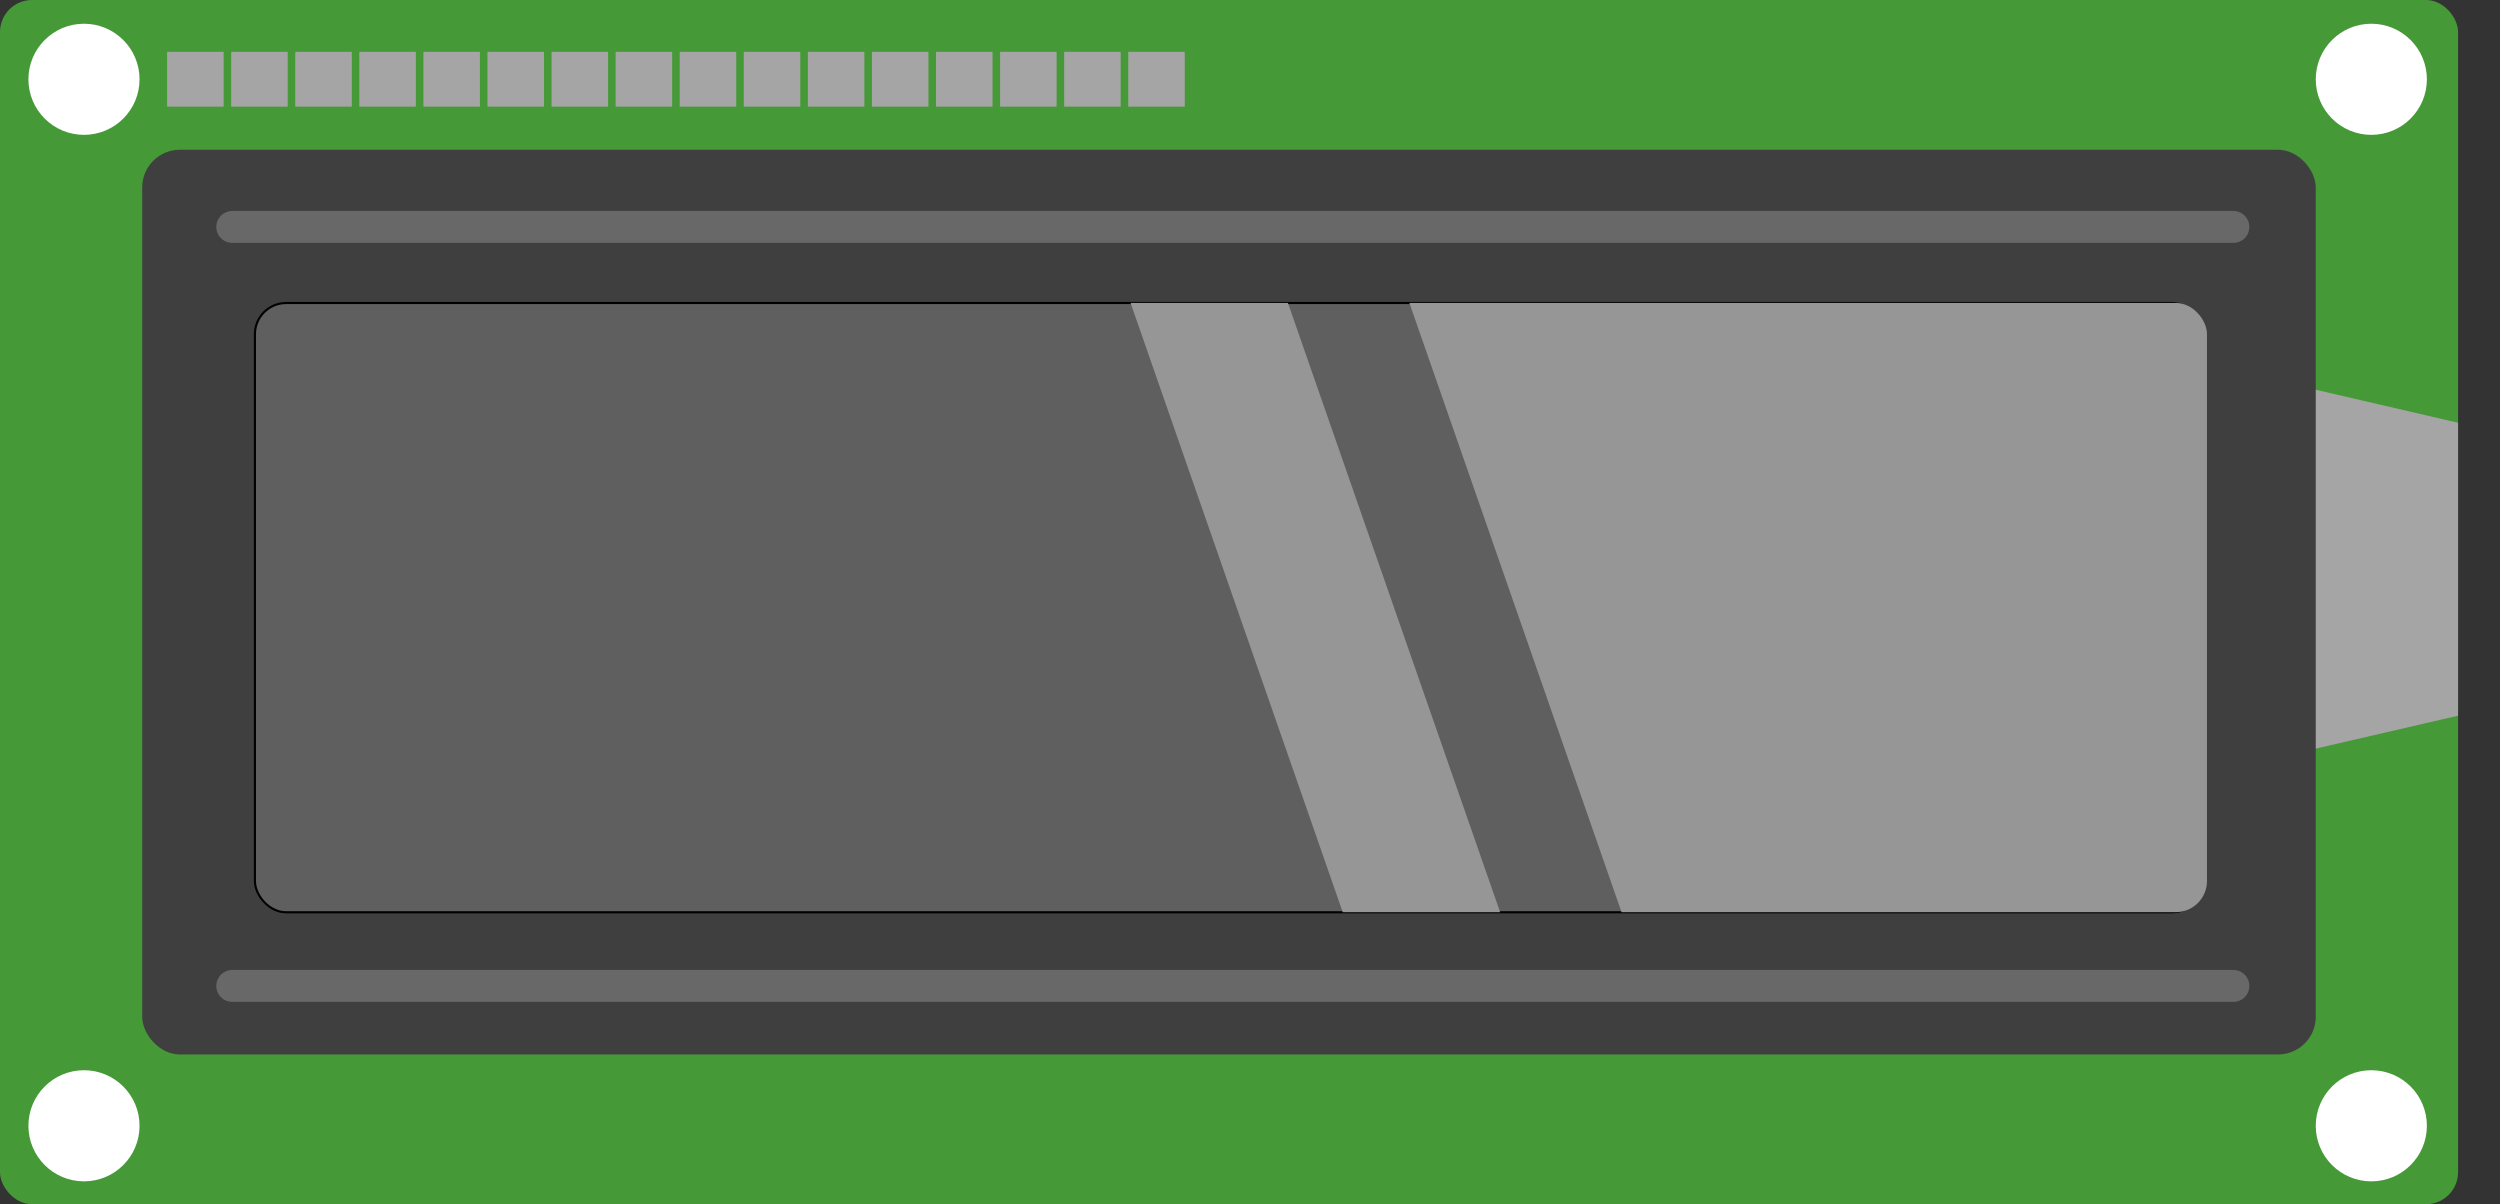 <svg id="图层_1" data-name="图层 1" xmlns="http://www.w3.org/2000/svg" xmlns:xlink="http://www.w3.org/1999/xlink" viewBox="0 0 234.88 113.14"><rect x="0" y="0" width="234.88" height="113.14" fill="#333333" stroke="none"/><defs><style>.cls-1,.cls-6{fill:none;}.cls-2{fill:#469937;}.cls-3{fill:#a5a5a5;}.cls-4{fill:#3f3f3f;}.cls-5{fill:#5f5f5f;stroke:#040000;stroke-width:0.2px;}.cls-5,.cls-6{stroke-miterlimit:10;}.cls-6{stroke:#686868;stroke-linecap:round;stroke-width:3px;}.cls-7{fill:#fff;}.cls-8{clip-path:url(#clip-path);}.cls-9{fill:#969696;}</style><clipPath id="clip-path" transform="translate(47.11 9.03)"><rect class="cls-1" x="-22.8" y="19.43" width="183.04" height="57.24" rx="2.93" ry="2.93"/></clipPath></defs><title>液晶显示屏</title><rect class="cls-2" width="230.94" height="113.14" rx="3.01" ry="3.01"/><polygon class="cls-3" points="230.94 67.24 216.85 70.5 216.85 36.45 230.94 39.72 230.94 67.24"/><rect class="cls-4" x="13.36" y="14.07" width="204.21" height="85" rx="3.54" ry="3.54"/><rect class="cls-5" x="23.95" y="28.47" width="183.04" height="57.24" rx="2.93" ry="2.93"/><line class="cls-6" x1="21.82" y1="21.32" x2="209.83" y2="21.32"/><line class="cls-6" x1="21.82" y1="92.63" x2="209.83" y2="92.63"/><circle class="cls-7" cx="222.79" cy="7.45" r="5.22"/><circle class="cls-7" cx="222.79" cy="105.77" r="5.22"/><circle class="cls-7" cx="7.89" cy="7.45" r="5.22"/><circle class="cls-7" cx="7.89" cy="105.77" r="5.22"/><rect class="cls-3" x="15.7" y="4.87" width="5.31" height="5.15"/><rect class="cls-3" x="21.72" y="4.87" width="5.31" height="5.15"/><rect class="cls-3" x="27.74" y="4.87" width="5.31" height="5.15"/><rect class="cls-3" x="33.76" y="4.87" width="5.31" height="5.15"/><rect class="cls-3" x="39.78" y="4.87" width="5.31" height="5.15"/><rect class="cls-3" x="45.8" y="4.87" width="5.31" height="5.15"/><rect class="cls-3" x="51.82" y="4.87" width="5.31" height="5.15"/><rect class="cls-3" x="57.84" y="4.87" width="5.31" height="5.15"/><rect class="cls-3" x="63.86" y="4.87" width="5.31" height="5.15"/><rect class="cls-3" x="69.88" y="4.87" width="5.31" height="5.15"/><rect class="cls-3" x="75.9" y="4.87" width="5.31" height="5.15"/><rect class="cls-3" x="81.92" y="4.87" width="5.31" height="5.15"/><rect class="cls-3" x="87.94" y="4.87" width="5.31" height="5.15"/><rect class="cls-3" x="93.96" y="4.87" width="5.31" height="5.15"/><rect class="cls-3" x="99.98" y="4.87" width="5.31" height="5.15"/><rect class="cls-3" x="106" y="4.87" width="5.31" height="5.15"/><g class="cls-8"><polygon class="cls-9" points="147.55 104.68 132.76 104.68 98.89 7.41 113.67 7.41 147.55 104.68"/><polygon class="cls-9" points="234.88 102.11 158.06 102.11 124.19 4.84 201.01 4.84 234.88 102.11"/></g></svg>